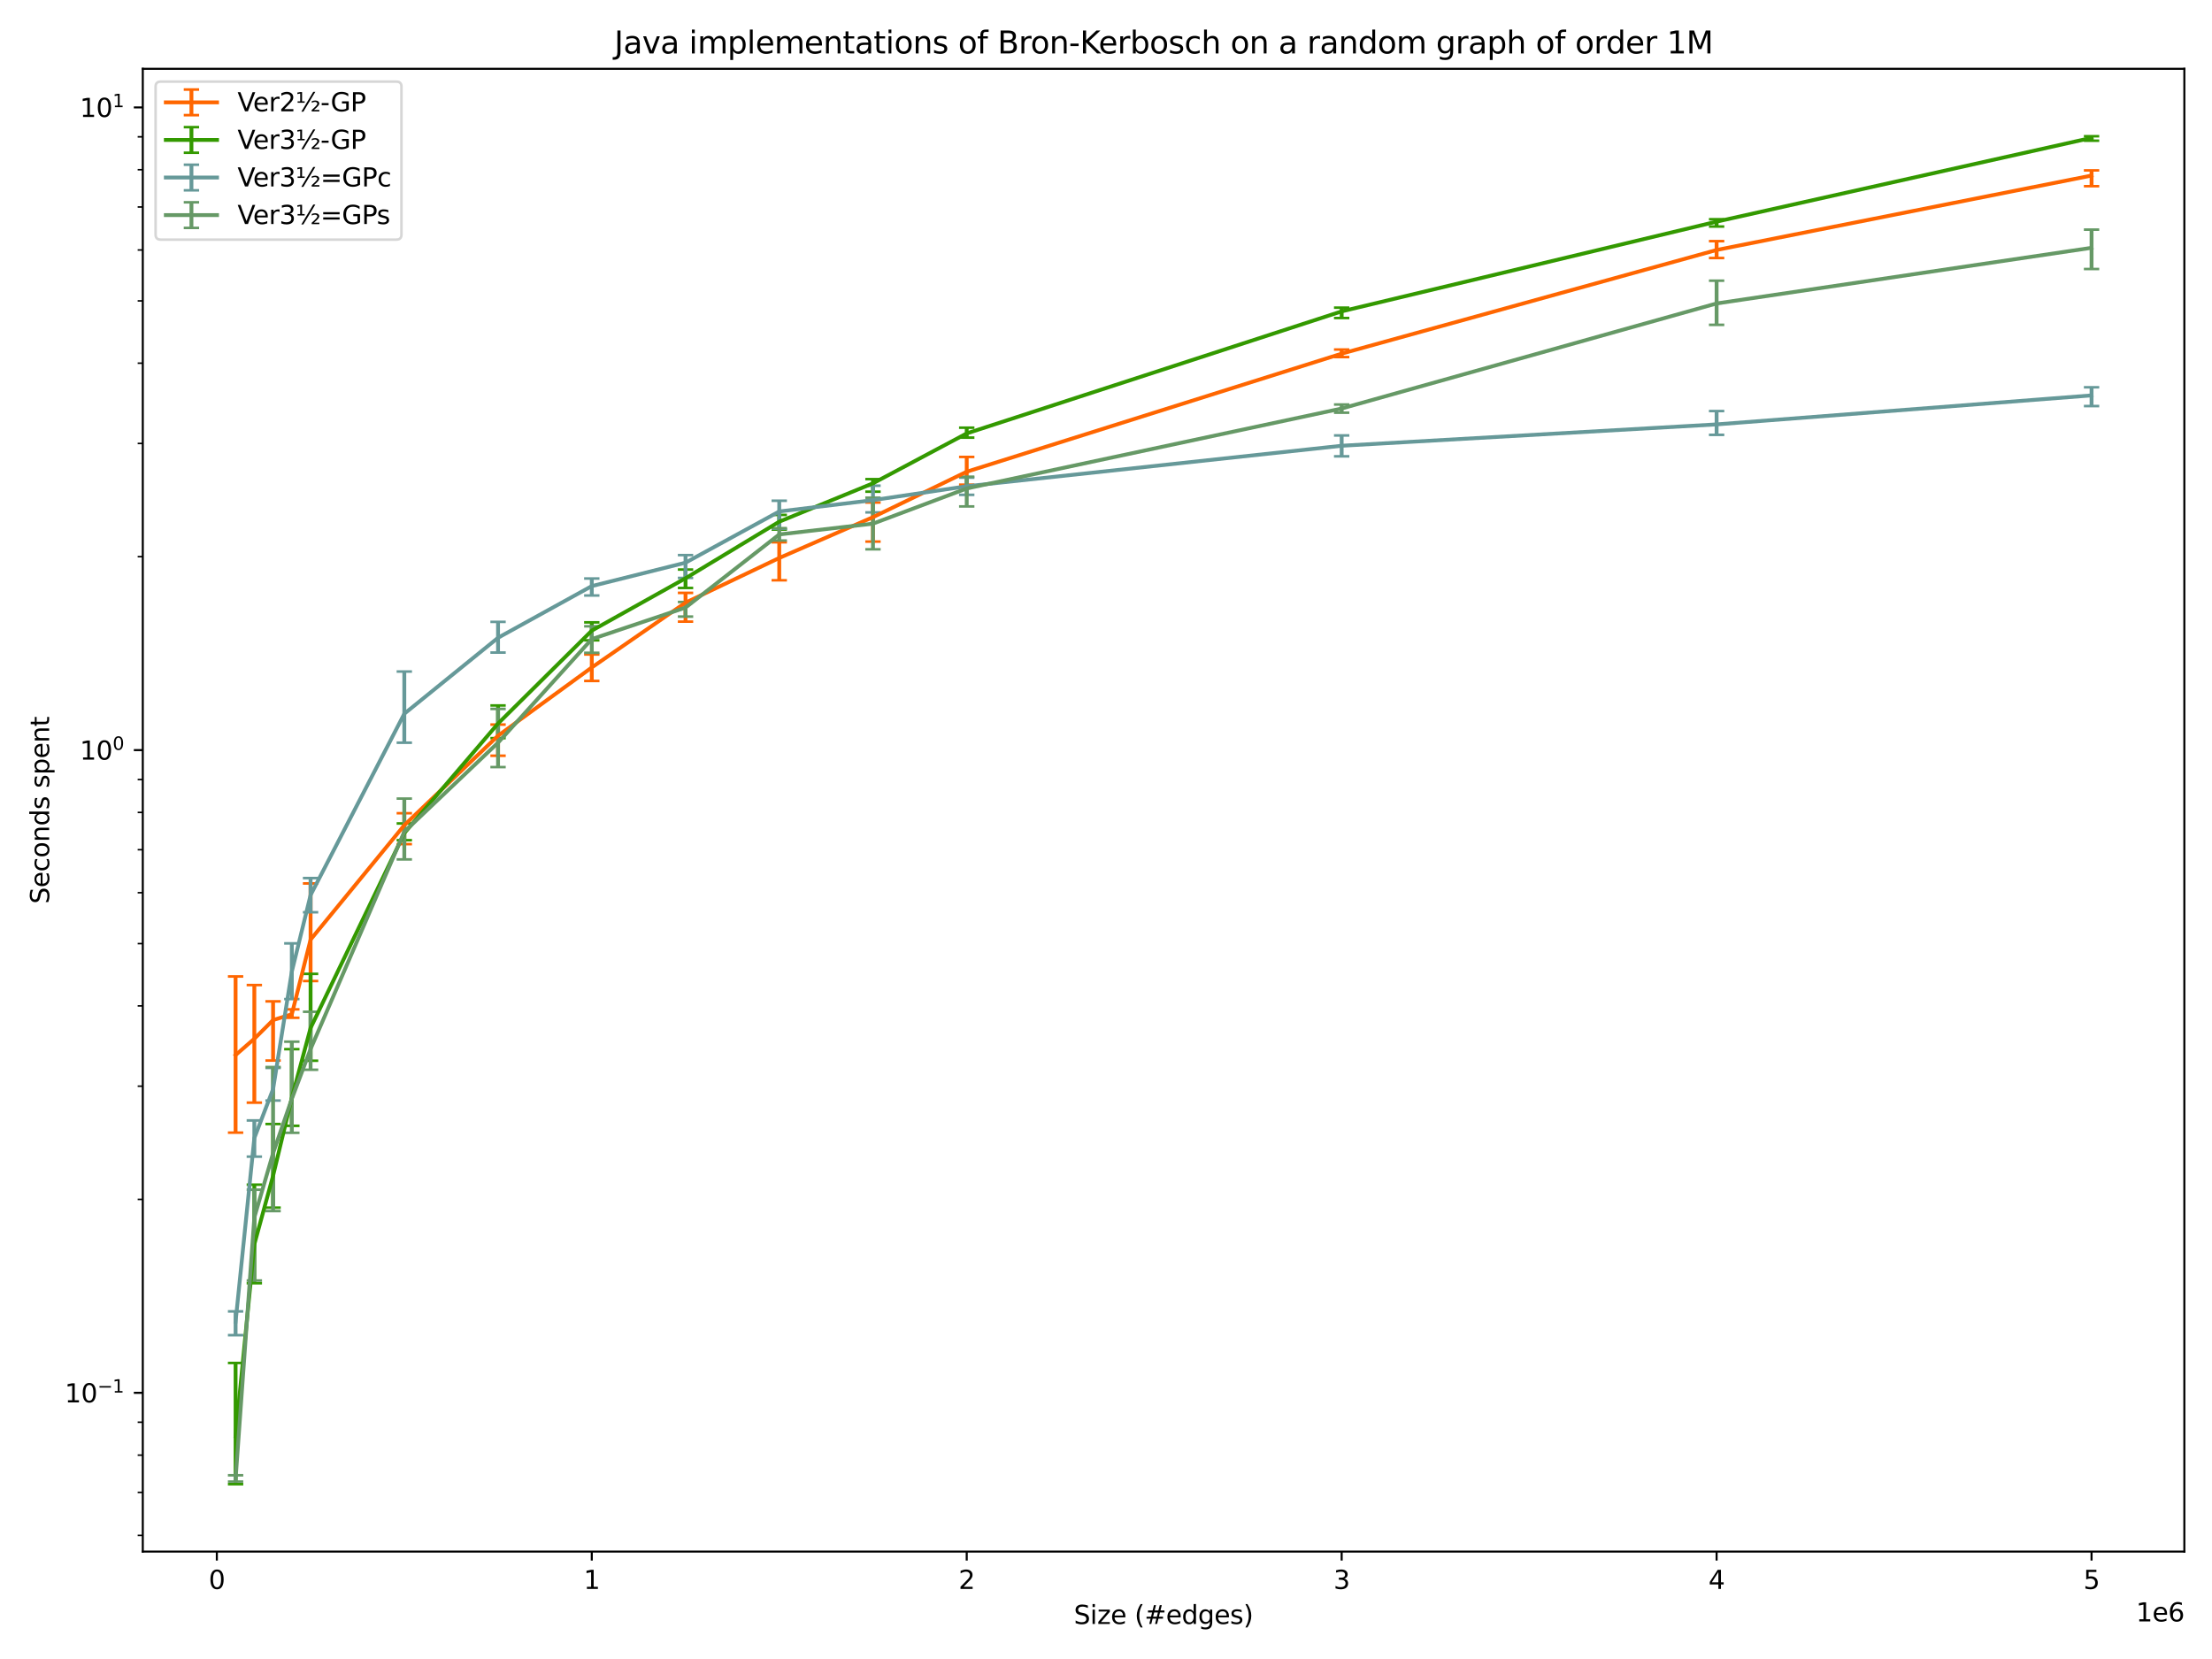 <?xml version="1.0" encoding="utf-8" standalone="no"?>
<!DOCTYPE svg PUBLIC "-//W3C//DTD SVG 1.1//EN"
  "http://www.w3.org/Graphics/SVG/1.1/DTD/svg11.dtd">
<svg xmlns:xlink="http://www.w3.org/1999/xlink" width="864pt" height="648pt" viewBox="0 0 864 648" xmlns="http://www.w3.org/2000/svg" version="1.1">
 <defs>
  <style type="text/css">*{stroke-linejoin: round; stroke-linecap: butt}</style>
 </defs>
 <g id="figure_1">
  <g id="patch_1">
   <path d="M 0 648 
L 864 648 
L 864 0 
L 0 0 
z
" style="fill: #ffffff"/>
  </g>
  <g id="axes_1">
   <g id="patch_2">
    <path d="M 55.772 606.04 
L 853.2 606.04 
L 853.2 26.88 
L 55.772 26.88 
z
" style="fill: #ffffff"/>
   </g>
   <g id="matplotlib.axis_1">
    <g id="xtick_1">
     <g id="line2d_1">
      <defs>
       <path id="mc74f61fcfc" d="M 0 0 
L 0 3.5 
" style="stroke: #000000; stroke-width: 0.8"/>
      </defs>
      <g>
       <use xlink:href="#mc74f61fcfc" x="84.696" y="606.04" style="stroke: #000000; stroke-width: 0.8"/>
      </g>
     </g>
     <g id="text_1">
      <!-- 0 -->
      <g transform="translate(81.515 620.638)scale(0.1 -0.1)">
       <defs>
        <path id="DejaVuSans-30" d="M 2034 4250 
Q 1547 4250 1301 3770 
Q 1056 3291 1056 2328 
Q 1056 1369 1301 889 
Q 1547 409 2034 409 
Q 2525 409 2770 889 
Q 3016 1369 3016 2328 
Q 3016 3291 2770 3770 
Q 2525 4250 2034 4250 
z
M 2034 4750 
Q 2819 4750 3233 4129 
Q 3647 3509 3647 2328 
Q 3647 1150 3233 529 
Q 2819 -91 2034 -91 
Q 1250 -91 836 529 
Q 422 1150 422 2328 
Q 422 3509 836 4129 
Q 1250 4750 2034 4750 
z
" transform="scale(0.016)"/>
       </defs>
       <use xlink:href="#DejaVuSans-30"/>
      </g>
     </g>
    </g>
    <g id="xtick_2">
     <g id="line2d_2">
      <g>
       <use xlink:href="#mc74f61fcfc" x="231.148" y="606.04" style="stroke: #000000; stroke-width: 0.8"/>
      </g>
     </g>
     <g id="text_2">
      <!-- 1 -->
      <g transform="translate(227.966 620.638)scale(0.1 -0.1)">
       <defs>
        <path id="DejaVuSans-31" d="M 794 531 
L 1825 531 
L 1825 4091 
L 703 3866 
L 703 4441 
L 1819 4666 
L 2450 4666 
L 2450 531 
L 3481 531 
L 3481 0 
L 794 0 
L 794 531 
z
" transform="scale(0.016)"/>
       </defs>
       <use xlink:href="#DejaVuSans-31"/>
      </g>
     </g>
    </g>
    <g id="xtick_3">
     <g id="line2d_3">
      <g>
       <use xlink:href="#mc74f61fcfc" x="377.599" y="606.04" style="stroke: #000000; stroke-width: 0.8"/>
      </g>
     </g>
     <g id="text_3">
      <!-- 2 -->
      <g transform="translate(374.418 620.638)scale(0.1 -0.1)">
       <defs>
        <path id="DejaVuSans-32" d="M 1228 531 
L 3431 531 
L 3431 0 
L 469 0 
L 469 531 
Q 828 903 1448 1529 
Q 2069 2156 2228 2338 
Q 2531 2678 2651 2914 
Q 2772 3150 2772 3378 
Q 2772 3750 2511 3984 
Q 2250 4219 1831 4219 
Q 1534 4219 1204 4116 
Q 875 4013 500 3803 
L 500 4441 
Q 881 4594 1212 4672 
Q 1544 4750 1819 4750 
Q 2544 4750 2975 4387 
Q 3406 4025 3406 3419 
Q 3406 3131 3298 2873 
Q 3191 2616 2906 2266 
Q 2828 2175 2409 1742 
Q 1991 1309 1228 531 
z
" transform="scale(0.016)"/>
       </defs>
       <use xlink:href="#DejaVuSans-32"/>
      </g>
     </g>
    </g>
    <g id="xtick_4">
     <g id="line2d_4">
      <g>
       <use xlink:href="#mc74f61fcfc" x="524.05" y="606.04" style="stroke: #000000; stroke-width: 0.8"/>
      </g>
     </g>
     <g id="text_4">
      <!-- 3 -->
      <g transform="translate(520.869 620.638)scale(0.1 -0.1)">
       <defs>
        <path id="DejaVuSans-33" d="M 2597 2516 
Q 3050 2419 3304 2112 
Q 3559 1806 3559 1356 
Q 3559 666 3084 287 
Q 2609 -91 1734 -91 
Q 1441 -91 1130 -33 
Q 819 25 488 141 
L 488 750 
Q 750 597 1062 519 
Q 1375 441 1716 441 
Q 2309 441 2620 675 
Q 2931 909 2931 1356 
Q 2931 1769 2642 2001 
Q 2353 2234 1838 2234 
L 1294 2234 
L 1294 2753 
L 1863 2753 
Q 2328 2753 2575 2939 
Q 2822 3125 2822 3475 
Q 2822 3834 2567 4026 
Q 2313 4219 1838 4219 
Q 1578 4219 1281 4162 
Q 984 4106 628 3988 
L 628 4550 
Q 988 4650 1302 4700 
Q 1616 4750 1894 4750 
Q 2613 4750 3031 4423 
Q 3450 4097 3450 3541 
Q 3450 3153 3228 2886 
Q 3006 2619 2597 2516 
z
" transform="scale(0.016)"/>
       </defs>
       <use xlink:href="#DejaVuSans-33"/>
      </g>
     </g>
    </g>
    <g id="xtick_5">
     <g id="line2d_5">
      <g>
       <use xlink:href="#mc74f61fcfc" x="670.502" y="606.04" style="stroke: #000000; stroke-width: 0.8"/>
      </g>
     </g>
     <g id="text_5">
      <!-- 4 -->
      <g transform="translate(667.321 620.638)scale(0.1 -0.1)">
       <defs>
        <path id="DejaVuSans-34" d="M 2419 4116 
L 825 1625 
L 2419 1625 
L 2419 4116 
z
M 2253 4666 
L 3047 4666 
L 3047 1625 
L 3713 1625 
L 3713 1100 
L 3047 1100 
L 3047 0 
L 2419 0 
L 2419 1100 
L 313 1100 
L 313 1709 
L 2253 4666 
z
" transform="scale(0.016)"/>
       </defs>
       <use xlink:href="#DejaVuSans-34"/>
      </g>
     </g>
    </g>
    <g id="xtick_6">
     <g id="line2d_6">
      <g>
       <use xlink:href="#mc74f61fcfc" x="816.953" y="606.04" style="stroke: #000000; stroke-width: 0.8"/>
      </g>
     </g>
     <g id="text_6">
      <!-- 5 -->
      <g transform="translate(813.772 620.638)scale(0.1 -0.1)">
       <defs>
        <path id="DejaVuSans-35" d="M 691 4666 
L 3169 4666 
L 3169 4134 
L 1269 4134 
L 1269 2991 
Q 1406 3038 1543 3061 
Q 1681 3084 1819 3084 
Q 2600 3084 3056 2656 
Q 3513 2228 3513 1497 
Q 3513 744 3044 326 
Q 2575 -91 1722 -91 
Q 1428 -91 1123 -41 
Q 819 9 494 109 
L 494 744 
Q 775 591 1075 516 
Q 1375 441 1709 441 
Q 2250 441 2565 725 
Q 2881 1009 2881 1497 
Q 2881 1984 2565 2268 
Q 2250 2553 1709 2553 
Q 1456 2553 1204 2497 
Q 953 2441 691 2322 
L 691 4666 
z
" transform="scale(0.016)"/>
       </defs>
       <use xlink:href="#DejaVuSans-35"/>
      </g>
     </g>
    </g>
    <g id="text_7">
     <!-- Size (#edges) -->
     <g transform="translate(419.435 634.317)scale(0.1 -0.1)">
      <defs>
       <path id="DejaVuSans-53" d="M 3425 4513 
L 3425 3897 
Q 3066 4069 2747 4153 
Q 2428 4238 2131 4238 
Q 1616 4238 1336 4038 
Q 1056 3838 1056 3469 
Q 1056 3159 1242 3001 
Q 1428 2844 1947 2747 
L 2328 2669 
Q 3034 2534 3370 2195 
Q 3706 1856 3706 1288 
Q 3706 609 3251 259 
Q 2797 -91 1919 -91 
Q 1588 -91 1214 -16 
Q 841 59 441 206 
L 441 856 
Q 825 641 1194 531 
Q 1563 422 1919 422 
Q 2459 422 2753 634 
Q 3047 847 3047 1241 
Q 3047 1584 2836 1778 
Q 2625 1972 2144 2069 
L 1759 2144 
Q 1053 2284 737 2584 
Q 422 2884 422 3419 
Q 422 4038 858 4394 
Q 1294 4750 2059 4750 
Q 2388 4750 2728 4690 
Q 3069 4631 3425 4513 
z
" transform="scale(0.016)"/>
       <path id="DejaVuSans-69" d="M 603 3500 
L 1178 3500 
L 1178 0 
L 603 0 
L 603 3500 
z
M 603 4863 
L 1178 4863 
L 1178 4134 
L 603 4134 
L 603 4863 
z
" transform="scale(0.016)"/>
       <path id="DejaVuSans-7a" d="M 353 3500 
L 3084 3500 
L 3084 2975 
L 922 459 
L 3084 459 
L 3084 0 
L 275 0 
L 275 525 
L 2438 3041 
L 353 3041 
L 353 3500 
z
" transform="scale(0.016)"/>
       <path id="DejaVuSans-65" d="M 3597 1894 
L 3597 1613 
L 953 1613 
Q 991 1019 1311 708 
Q 1631 397 2203 397 
Q 2534 397 2845 478 
Q 3156 559 3463 722 
L 3463 178 
Q 3153 47 2828 -22 
Q 2503 -91 2169 -91 
Q 1331 -91 842 396 
Q 353 884 353 1716 
Q 353 2575 817 3079 
Q 1281 3584 2069 3584 
Q 2775 3584 3186 3129 
Q 3597 2675 3597 1894 
z
M 3022 2063 
Q 3016 2534 2758 2815 
Q 2500 3097 2075 3097 
Q 1594 3097 1305 2825 
Q 1016 2553 972 2059 
L 3022 2063 
z
" transform="scale(0.016)"/>
       <path id="DejaVuSans-20" transform="scale(0.016)"/>
       <path id="DejaVuSans-28" d="M 1984 4856 
Q 1566 4138 1362 3434 
Q 1159 2731 1159 2009 
Q 1159 1288 1364 580 
Q 1569 -128 1984 -844 
L 1484 -844 
Q 1016 -109 783 600 
Q 550 1309 550 2009 
Q 550 2706 781 3412 
Q 1013 4119 1484 4856 
L 1984 4856 
z
" transform="scale(0.016)"/>
       <path id="DejaVuSans-23" d="M 3272 2816 
L 2363 2816 
L 2100 1772 
L 3016 1772 
L 3272 2816 
z
M 2803 4594 
L 2478 3297 
L 3391 3297 
L 3719 4594 
L 4219 4594 
L 3897 3297 
L 4872 3297 
L 4872 2816 
L 3775 2816 
L 3519 1772 
L 4513 1772 
L 4513 1294 
L 3397 1294 
L 3072 0 
L 2572 0 
L 2894 1294 
L 1978 1294 
L 1656 0 
L 1153 0 
L 1478 1294 
L 494 1294 
L 494 1772 
L 1594 1772 
L 1856 2816 
L 850 2816 
L 850 3297 
L 1978 3297 
L 2297 4594 
L 2803 4594 
z
" transform="scale(0.016)"/>
       <path id="DejaVuSans-64" d="M 2906 2969 
L 2906 4863 
L 3481 4863 
L 3481 0 
L 2906 0 
L 2906 525 
Q 2725 213 2448 61 
Q 2172 -91 1784 -91 
Q 1150 -91 751 415 
Q 353 922 353 1747 
Q 353 2572 751 3078 
Q 1150 3584 1784 3584 
Q 2172 3584 2448 3432 
Q 2725 3281 2906 2969 
z
M 947 1747 
Q 947 1113 1208 752 
Q 1469 391 1925 391 
Q 2381 391 2643 752 
Q 2906 1113 2906 1747 
Q 2906 2381 2643 2742 
Q 2381 3103 1925 3103 
Q 1469 3103 1208 2742 
Q 947 2381 947 1747 
z
" transform="scale(0.016)"/>
       <path id="DejaVuSans-67" d="M 2906 1791 
Q 2906 2416 2648 2759 
Q 2391 3103 1925 3103 
Q 1463 3103 1205 2759 
Q 947 2416 947 1791 
Q 947 1169 1205 825 
Q 1463 481 1925 481 
Q 2391 481 2648 825 
Q 2906 1169 2906 1791 
z
M 3481 434 
Q 3481 -459 3084 -895 
Q 2688 -1331 1869 -1331 
Q 1566 -1331 1297 -1286 
Q 1028 -1241 775 -1147 
L 775 -588 
Q 1028 -725 1275 -790 
Q 1522 -856 1778 -856 
Q 2344 -856 2625 -561 
Q 2906 -266 2906 331 
L 2906 616 
Q 2728 306 2450 153 
Q 2172 0 1784 0 
Q 1141 0 747 490 
Q 353 981 353 1791 
Q 353 2603 747 3093 
Q 1141 3584 1784 3584 
Q 2172 3584 2450 3431 
Q 2728 3278 2906 2969 
L 2906 3500 
L 3481 3500 
L 3481 434 
z
" transform="scale(0.016)"/>
       <path id="DejaVuSans-73" d="M 2834 3397 
L 2834 2853 
Q 2591 2978 2328 3040 
Q 2066 3103 1784 3103 
Q 1356 3103 1142 2972 
Q 928 2841 928 2578 
Q 928 2378 1081 2264 
Q 1234 2150 1697 2047 
L 1894 2003 
Q 2506 1872 2764 1633 
Q 3022 1394 3022 966 
Q 3022 478 2636 193 
Q 2250 -91 1575 -91 
Q 1294 -91 989 -36 
Q 684 19 347 128 
L 347 722 
Q 666 556 975 473 
Q 1284 391 1588 391 
Q 1994 391 2212 530 
Q 2431 669 2431 922 
Q 2431 1156 2273 1281 
Q 2116 1406 1581 1522 
L 1381 1569 
Q 847 1681 609 1914 
Q 372 2147 372 2553 
Q 372 3047 722 3315 
Q 1072 3584 1716 3584 
Q 2034 3584 2315 3537 
Q 2597 3491 2834 3397 
z
" transform="scale(0.016)"/>
       <path id="DejaVuSans-29" d="M 513 4856 
L 1013 4856 
Q 1481 4119 1714 3412 
Q 1947 2706 1947 2009 
Q 1947 1309 1714 600 
Q 1481 -109 1013 -844 
L 513 -844 
Q 928 -128 1133 580 
Q 1338 1288 1338 2009 
Q 1338 2731 1133 3434 
Q 928 4138 513 4856 
z
" transform="scale(0.016)"/>
      </defs>
      <use xlink:href="#DejaVuSans-53"/>
      <use xlink:href="#DejaVuSans-69" x="63.477"/>
      <use xlink:href="#DejaVuSans-7a" x="91.26"/>
      <use xlink:href="#DejaVuSans-65" x="143.75"/>
      <use xlink:href="#DejaVuSans-20" x="205.273"/>
      <use xlink:href="#DejaVuSans-28" x="237.061"/>
      <use xlink:href="#DejaVuSans-23" x="276.074"/>
      <use xlink:href="#DejaVuSans-65" x="359.863"/>
      <use xlink:href="#DejaVuSans-64" x="421.387"/>
      <use xlink:href="#DejaVuSans-67" x="484.863"/>
      <use xlink:href="#DejaVuSans-65" x="548.34"/>
      <use xlink:href="#DejaVuSans-73" x="609.863"/>
      <use xlink:href="#DejaVuSans-29" x="661.963"/>
     </g>
    </g>
    <g id="text_8">
     <!-- 1e6 -->
     <g transform="translate(834.322 633.317)scale(0.1 -0.1)">
      <defs>
       <path id="DejaVuSans-36" d="M 2113 2584 
Q 1688 2584 1439 2293 
Q 1191 2003 1191 1497 
Q 1191 994 1439 701 
Q 1688 409 2113 409 
Q 2538 409 2786 701 
Q 3034 994 3034 1497 
Q 3034 2003 2786 2293 
Q 2538 2584 2113 2584 
z
M 3366 4563 
L 3366 3988 
Q 3128 4100 2886 4159 
Q 2644 4219 2406 4219 
Q 1781 4219 1451 3797 
Q 1122 3375 1075 2522 
Q 1259 2794 1537 2939 
Q 1816 3084 2150 3084 
Q 2853 3084 3261 2657 
Q 3669 2231 3669 1497 
Q 3669 778 3244 343 
Q 2819 -91 2113 -91 
Q 1303 -91 875 529 
Q 447 1150 447 2328 
Q 447 3434 972 4092 
Q 1497 4750 2381 4750 
Q 2619 4750 2861 4703 
Q 3103 4656 3366 4563 
z
" transform="scale(0.016)"/>
      </defs>
      <use xlink:href="#DejaVuSans-31"/>
      <use xlink:href="#DejaVuSans-65" x="63.623"/>
      <use xlink:href="#DejaVuSans-36" x="125.146"/>
     </g>
    </g>
   </g>
   <g id="matplotlib.axis_2">
    <g id="ytick_1">
     <g id="line2d_7">
      <defs>
       <path id="m7eb1c47a8f" d="M 0 0 
L -3.5 0 
" style="stroke: #000000; stroke-width: 0.8"/>
      </defs>
      <g>
       <use xlink:href="#m7eb1c47a8f" x="55.772" y="544.035" style="stroke: #000000; stroke-width: 0.8"/>
      </g>
     </g>
     <g id="text_9">
      <!-- $\mathdefault{10^{-1}}$ -->
      <g transform="translate(25.272 547.835)scale(0.1 -0.1)">
       <defs>
        <path id="DejaVuSans-2212" d="M 678 2272 
L 4684 2272 
L 4684 1741 
L 678 1741 
L 678 2272 
z
" transform="scale(0.016)"/>
       </defs>
       <use xlink:href="#DejaVuSans-31" transform="translate(0 0.684)"/>
       <use xlink:href="#DejaVuSans-30" transform="translate(63.623 0.684)"/>
       <use xlink:href="#DejaVuSans-2212" transform="translate(128.203 38.966)scale(0.7)"/>
       <use xlink:href="#DejaVuSans-31" transform="translate(186.855 38.966)scale(0.7)"/>
      </g>
     </g>
    </g>
    <g id="ytick_2">
     <g id="line2d_8">
      <g>
       <use xlink:href="#m7eb1c47a8f" x="55.772" y="292.995" style="stroke: #000000; stroke-width: 0.8"/>
      </g>
     </g>
     <g id="text_10">
      <!-- $\mathdefault{10^{0}}$ -->
      <g transform="translate(31.172 296.794)scale(0.1 -0.1)">
       <use xlink:href="#DejaVuSans-31" transform="translate(0 0.766)"/>
       <use xlink:href="#DejaVuSans-30" transform="translate(63.623 0.766)"/>
       <use xlink:href="#DejaVuSans-30" transform="translate(128.203 39.047)scale(0.7)"/>
      </g>
     </g>
    </g>
    <g id="ytick_3">
     <g id="line2d_9">
      <g>
       <use xlink:href="#m7eb1c47a8f" x="55.772" y="41.954" style="stroke: #000000; stroke-width: 0.8"/>
      </g>
     </g>
     <g id="text_11">
      <!-- $\mathdefault{10^{1}}$ -->
      <g transform="translate(31.172 45.754)scale(0.1 -0.1)">
       <use xlink:href="#DejaVuSans-31" transform="translate(0 0.684)"/>
       <use xlink:href="#DejaVuSans-30" transform="translate(63.623 0.684)"/>
       <use xlink:href="#DejaVuSans-31" transform="translate(128.203 38.966)scale(0.7)"/>
      </g>
     </g>
    </g>
    <g id="ytick_4">
     <g id="line2d_10">
      <defs>
       <path id="m4ace82f8a3" d="M 0 0 
L -2 0 
" style="stroke: #000000; stroke-width: 0.6"/>
      </defs>
      <g>
       <use xlink:href="#m4ace82f8a3" x="55.772" y="599.728" style="stroke: #000000; stroke-width: 0.6"/>
      </g>
     </g>
    </g>
    <g id="ytick_5">
     <g id="line2d_11">
      <g>
       <use xlink:href="#m4ace82f8a3" x="55.772" y="582.922" style="stroke: #000000; stroke-width: 0.6"/>
      </g>
     </g>
    </g>
    <g id="ytick_6">
     <g id="line2d_12">
      <g>
       <use xlink:href="#m4ace82f8a3" x="55.772" y="568.364" style="stroke: #000000; stroke-width: 0.6"/>
      </g>
     </g>
    </g>
    <g id="ytick_7">
     <g id="line2d_13">
      <g>
       <use xlink:href="#m4ace82f8a3" x="55.772" y="555.522" style="stroke: #000000; stroke-width: 0.6"/>
      </g>
     </g>
    </g>
    <g id="ytick_8">
     <g id="line2d_14">
      <g>
       <use xlink:href="#m4ace82f8a3" x="55.772" y="468.465" style="stroke: #000000; stroke-width: 0.6"/>
      </g>
     </g>
    </g>
    <g id="ytick_9">
     <g id="line2d_15">
      <g>
       <use xlink:href="#m4ace82f8a3" x="55.772" y="424.259" style="stroke: #000000; stroke-width: 0.6"/>
      </g>
     </g>
    </g>
    <g id="ytick_10">
     <g id="line2d_16">
      <g>
       <use xlink:href="#m4ace82f8a3" x="55.772" y="392.894" style="stroke: #000000; stroke-width: 0.6"/>
      </g>
     </g>
    </g>
    <g id="ytick_11">
     <g id="line2d_17">
      <g>
       <use xlink:href="#m4ace82f8a3" x="55.772" y="368.566" style="stroke: #000000; stroke-width: 0.6"/>
      </g>
     </g>
    </g>
    <g id="ytick_12">
     <g id="line2d_18">
      <g>
       <use xlink:href="#m4ace82f8a3" x="55.772" y="348.688" style="stroke: #000000; stroke-width: 0.6"/>
      </g>
     </g>
    </g>
    <g id="ytick_13">
     <g id="line2d_19">
      <g>
       <use xlink:href="#m4ace82f8a3" x="55.772" y="331.882" style="stroke: #000000; stroke-width: 0.6"/>
      </g>
     </g>
    </g>
    <g id="ytick_14">
     <g id="line2d_20">
      <g>
       <use xlink:href="#m4ace82f8a3" x="55.772" y="317.323" style="stroke: #000000; stroke-width: 0.6"/>
      </g>
     </g>
    </g>
    <g id="ytick_15">
     <g id="line2d_21">
      <g>
       <use xlink:href="#m4ace82f8a3" x="55.772" y="304.482" style="stroke: #000000; stroke-width: 0.6"/>
      </g>
     </g>
    </g>
    <g id="ytick_16">
     <g id="line2d_22">
      <g>
       <use xlink:href="#m4ace82f8a3" x="55.772" y="217.424" style="stroke: #000000; stroke-width: 0.6"/>
      </g>
     </g>
    </g>
    <g id="ytick_17">
     <g id="line2d_23">
      <g>
       <use xlink:href="#m4ace82f8a3" x="55.772" y="173.218" style="stroke: #000000; stroke-width: 0.6"/>
      </g>
     </g>
    </g>
    <g id="ytick_18">
     <g id="line2d_24">
      <g>
       <use xlink:href="#m4ace82f8a3" x="55.772" y="141.854" style="stroke: #000000; stroke-width: 0.6"/>
      </g>
     </g>
    </g>
    <g id="ytick_19">
     <g id="line2d_25">
      <g>
       <use xlink:href="#m4ace82f8a3" x="55.772" y="117.525" style="stroke: #000000; stroke-width: 0.6"/>
      </g>
     </g>
    </g>
    <g id="ytick_20">
     <g id="line2d_26">
      <g>
       <use xlink:href="#m4ace82f8a3" x="55.772" y="97.647" style="stroke: #000000; stroke-width: 0.6"/>
      </g>
     </g>
    </g>
    <g id="ytick_21">
     <g id="line2d_27">
      <g>
       <use xlink:href="#m4ace82f8a3" x="55.772" y="80.841" style="stroke: #000000; stroke-width: 0.6"/>
      </g>
     </g>
    </g>
    <g id="ytick_22">
     <g id="line2d_28">
      <g>
       <use xlink:href="#m4ace82f8a3" x="55.772" y="66.283" style="stroke: #000000; stroke-width: 0.6"/>
      </g>
     </g>
    </g>
    <g id="ytick_23">
     <g id="line2d_29">
      <g>
       <use xlink:href="#m4ace82f8a3" x="55.772" y="53.441" style="stroke: #000000; stroke-width: 0.6"/>
      </g>
     </g>
    </g>
    <g id="text_12">
     <!-- Seconds spent -->
     <g transform="translate(19.192 353.04)rotate(-90)scale(0.1 -0.1)">
      <defs>
       <path id="DejaVuSans-63" d="M 3122 3366 
L 3122 2828 
Q 2878 2963 2633 3030 
Q 2388 3097 2138 3097 
Q 1578 3097 1268 2742 
Q 959 2388 959 1747 
Q 959 1106 1268 751 
Q 1578 397 2138 397 
Q 2388 397 2633 464 
Q 2878 531 3122 666 
L 3122 134 
Q 2881 22 2623 -34 
Q 2366 -91 2075 -91 
Q 1284 -91 818 406 
Q 353 903 353 1747 
Q 353 2603 823 3093 
Q 1294 3584 2113 3584 
Q 2378 3584 2631 3529 
Q 2884 3475 3122 3366 
z
" transform="scale(0.016)"/>
       <path id="DejaVuSans-6f" d="M 1959 3097 
Q 1497 3097 1228 2736 
Q 959 2375 959 1747 
Q 959 1119 1226 758 
Q 1494 397 1959 397 
Q 2419 397 2687 759 
Q 2956 1122 2956 1747 
Q 2956 2369 2687 2733 
Q 2419 3097 1959 3097 
z
M 1959 3584 
Q 2709 3584 3137 3096 
Q 3566 2609 3566 1747 
Q 3566 888 3137 398 
Q 2709 -91 1959 -91 
Q 1206 -91 779 398 
Q 353 888 353 1747 
Q 353 2609 779 3096 
Q 1206 3584 1959 3584 
z
" transform="scale(0.016)"/>
       <path id="DejaVuSans-6e" d="M 3513 2113 
L 3513 0 
L 2938 0 
L 2938 2094 
Q 2938 2591 2744 2837 
Q 2550 3084 2163 3084 
Q 1697 3084 1428 2787 
Q 1159 2491 1159 1978 
L 1159 0 
L 581 0 
L 581 3500 
L 1159 3500 
L 1159 2956 
Q 1366 3272 1645 3428 
Q 1925 3584 2291 3584 
Q 2894 3584 3203 3211 
Q 3513 2838 3513 2113 
z
" transform="scale(0.016)"/>
       <path id="DejaVuSans-70" d="M 1159 525 
L 1159 -1331 
L 581 -1331 
L 581 3500 
L 1159 3500 
L 1159 2969 
Q 1341 3281 1617 3432 
Q 1894 3584 2278 3584 
Q 2916 3584 3314 3078 
Q 3713 2572 3713 1747 
Q 3713 922 3314 415 
Q 2916 -91 2278 -91 
Q 1894 -91 1617 61 
Q 1341 213 1159 525 
z
M 3116 1747 
Q 3116 2381 2855 2742 
Q 2594 3103 2138 3103 
Q 1681 3103 1420 2742 
Q 1159 2381 1159 1747 
Q 1159 1113 1420 752 
Q 1681 391 2138 391 
Q 2594 391 2855 752 
Q 3116 1113 3116 1747 
z
" transform="scale(0.016)"/>
       <path id="DejaVuSans-74" d="M 1172 4494 
L 1172 3500 
L 2356 3500 
L 2356 3053 
L 1172 3053 
L 1172 1153 
Q 1172 725 1289 603 
Q 1406 481 1766 481 
L 2356 481 
L 2356 0 
L 1766 0 
Q 1100 0 847 248 
Q 594 497 594 1153 
L 594 3053 
L 172 3053 
L 172 3500 
L 594 3500 
L 594 4494 
L 1172 4494 
z
" transform="scale(0.016)"/>
      </defs>
      <use xlink:href="#DejaVuSans-53"/>
      <use xlink:href="#DejaVuSans-65" x="63.477"/>
      <use xlink:href="#DejaVuSans-63" x="125"/>
      <use xlink:href="#DejaVuSans-6f" x="179.98"/>
      <use xlink:href="#DejaVuSans-6e" x="241.162"/>
      <use xlink:href="#DejaVuSans-64" x="304.541"/>
      <use xlink:href="#DejaVuSans-73" x="368.018"/>
      <use xlink:href="#DejaVuSans-20" x="420.117"/>
      <use xlink:href="#DejaVuSans-73" x="451.904"/>
      <use xlink:href="#DejaVuSans-70" x="504.004"/>
      <use xlink:href="#DejaVuSans-65" x="567.48"/>
      <use xlink:href="#DejaVuSans-6e" x="629.004"/>
      <use xlink:href="#DejaVuSans-74" x="692.383"/>
     </g>
    </g>
   </g>
   <g id="LineCollection_1">
    <path d="M 92.019 442.396 
L 92.019 381.408 
" clip-path="url(#p1ec9de215f)" style="fill: none; stroke: #ff6600; stroke-width: 1.5"/>
    <path d="M 99.341 430.691 
L 99.341 384.761 
" clip-path="url(#p1ec9de215f)" style="fill: none; stroke: #ff6600; stroke-width: 1.5"/>
    <path d="M 106.664 414.245 
L 106.664 391.126 
" clip-path="url(#p1ec9de215f)" style="fill: none; stroke: #ff6600; stroke-width: 1.5"/>
    <path d="M 113.986 397.548 
L 113.986 394.253 
" clip-path="url(#p1ec9de215f)" style="fill: none; stroke: #ff6600; stroke-width: 1.5"/>
    <path d="M 121.309 383.19 
L 121.309 345.067 
" clip-path="url(#p1ec9de215f)" style="fill: none; stroke: #ff6600; stroke-width: 1.5"/>
    <path d="M 157.922 329.719 
L 157.922 317.641 
" clip-path="url(#p1ec9de215f)" style="fill: none; stroke: #ff6600; stroke-width: 1.5"/>
    <path d="M 194.535 295.188 
L 194.535 283.026 
" clip-path="url(#p1ec9de215f)" style="fill: none; stroke: #ff6600; stroke-width: 1.5"/>
    <path d="M 231.148 265.975 
L 231.148 255.644 
" clip-path="url(#p1ec9de215f)" style="fill: none; stroke: #ff6600; stroke-width: 1.5"/>
    <path d="M 267.76 242.811 
L 267.76 231.571 
" clip-path="url(#p1ec9de215f)" style="fill: none; stroke: #ff6600; stroke-width: 1.5"/>
    <path d="M 304.373 226.653 
L 304.373 211.812 
" clip-path="url(#p1ec9de215f)" style="fill: none; stroke: #ff6600; stroke-width: 1.5"/>
    <path d="M 340.986 211.54 
L 340.986 196.287 
" clip-path="url(#p1ec9de215f)" style="fill: none; stroke: #ff6600; stroke-width: 1.5"/>
    <path d="M 377.599 189.319 
L 377.599 178.481 
" clip-path="url(#p1ec9de215f)" style="fill: none; stroke: #ff6600; stroke-width: 1.5"/>
    <path d="M 524.05 139.475 
L 524.05 136.53 
" clip-path="url(#p1ec9de215f)" style="fill: none; stroke: #ff6600; stroke-width: 1.5"/>
    <path d="M 670.502 100.777 
L 670.502 94.184 
" clip-path="url(#p1ec9de215f)" style="fill: none; stroke: #ff6600; stroke-width: 1.5"/>
    <path d="M 816.953 72.732 
L 816.953 66.544 
" clip-path="url(#p1ec9de215f)" style="fill: none; stroke: #ff6600; stroke-width: 1.5"/>
   </g>
   <g id="line2d_30">
    <defs>
     <path id="m643b099e1e" d="M 3 0 
L -3 -0 
" style="stroke: #ff6600"/>
    </defs>
    <g clip-path="url(#p1ec9de215f)">
     <use xlink:href="#m643b099e1e" x="92.019" y="442.396" style="fill: #ff6600; stroke: #ff6600"/>
     <use xlink:href="#m643b099e1e" x="99.341" y="430.691" style="fill: #ff6600; stroke: #ff6600"/>
     <use xlink:href="#m643b099e1e" x="106.664" y="414.245" style="fill: #ff6600; stroke: #ff6600"/>
     <use xlink:href="#m643b099e1e" x="113.986" y="397.548" style="fill: #ff6600; stroke: #ff6600"/>
     <use xlink:href="#m643b099e1e" x="121.309" y="383.19" style="fill: #ff6600; stroke: #ff6600"/>
     <use xlink:href="#m643b099e1e" x="157.922" y="329.719" style="fill: #ff6600; stroke: #ff6600"/>
     <use xlink:href="#m643b099e1e" x="194.535" y="295.188" style="fill: #ff6600; stroke: #ff6600"/>
     <use xlink:href="#m643b099e1e" x="231.148" y="265.975" style="fill: #ff6600; stroke: #ff6600"/>
     <use xlink:href="#m643b099e1e" x="267.76" y="242.811" style="fill: #ff6600; stroke: #ff6600"/>
     <use xlink:href="#m643b099e1e" x="304.373" y="226.653" style="fill: #ff6600; stroke: #ff6600"/>
     <use xlink:href="#m643b099e1e" x="340.986" y="211.54" style="fill: #ff6600; stroke: #ff6600"/>
     <use xlink:href="#m643b099e1e" x="377.599" y="189.319" style="fill: #ff6600; stroke: #ff6600"/>
     <use xlink:href="#m643b099e1e" x="524.05" y="139.475" style="fill: #ff6600; stroke: #ff6600"/>
     <use xlink:href="#m643b099e1e" x="670.502" y="100.777" style="fill: #ff6600; stroke: #ff6600"/>
     <use xlink:href="#m643b099e1e" x="816.953" y="72.732" style="fill: #ff6600; stroke: #ff6600"/>
    </g>
   </g>
   <g id="line2d_31">
    <g clip-path="url(#p1ec9de215f)">
     <use xlink:href="#m643b099e1e" x="92.019" y="381.408" style="fill: #ff6600; stroke: #ff6600"/>
     <use xlink:href="#m643b099e1e" x="99.341" y="384.761" style="fill: #ff6600; stroke: #ff6600"/>
     <use xlink:href="#m643b099e1e" x="106.664" y="391.126" style="fill: #ff6600; stroke: #ff6600"/>
     <use xlink:href="#m643b099e1e" x="113.986" y="394.253" style="fill: #ff6600; stroke: #ff6600"/>
     <use xlink:href="#m643b099e1e" x="121.309" y="345.067" style="fill: #ff6600; stroke: #ff6600"/>
     <use xlink:href="#m643b099e1e" x="157.922" y="317.641" style="fill: #ff6600; stroke: #ff6600"/>
     <use xlink:href="#m643b099e1e" x="194.535" y="283.026" style="fill: #ff6600; stroke: #ff6600"/>
     <use xlink:href="#m643b099e1e" x="231.148" y="255.644" style="fill: #ff6600; stroke: #ff6600"/>
     <use xlink:href="#m643b099e1e" x="267.76" y="231.571" style="fill: #ff6600; stroke: #ff6600"/>
     <use xlink:href="#m643b099e1e" x="304.373" y="211.812" style="fill: #ff6600; stroke: #ff6600"/>
     <use xlink:href="#m643b099e1e" x="340.986" y="196.287" style="fill: #ff6600; stroke: #ff6600"/>
     <use xlink:href="#m643b099e1e" x="377.599" y="178.481" style="fill: #ff6600; stroke: #ff6600"/>
     <use xlink:href="#m643b099e1e" x="524.05" y="136.53" style="fill: #ff6600; stroke: #ff6600"/>
     <use xlink:href="#m643b099e1e" x="670.502" y="94.184" style="fill: #ff6600; stroke: #ff6600"/>
     <use xlink:href="#m643b099e1e" x="816.953" y="66.544" style="fill: #ff6600; stroke: #ff6600"/>
    </g>
   </g>
   <g id="LineCollection_2">
    <path d="M 92.019 579.715 
L 92.019 532.368 
" clip-path="url(#p1ec9de215f)" style="fill: none; stroke: #339900; stroke-width: 1.5"/>
    <path d="M 99.341 501.213 
L 99.341 462.73 
" clip-path="url(#p1ec9de215f)" style="fill: none; stroke: #339900; stroke-width: 1.5"/>
    <path d="M 106.664 471.692 
L 106.664 439.046 
" clip-path="url(#p1ec9de215f)" style="fill: none; stroke: #339900; stroke-width: 1.5"/>
    <path d="M 113.986 439.745 
L 113.986 409.798 
" clip-path="url(#p1ec9de215f)" style="fill: none; stroke: #339900; stroke-width: 1.5"/>
    <path d="M 121.309 414.311 
L 121.309 380.392 
" clip-path="url(#p1ec9de215f)" style="fill: none; stroke: #339900; stroke-width: 1.5"/>
    <path d="M 157.922 328.17 
L 157.922 321.641 
" clip-path="url(#p1ec9de215f)" style="fill: none; stroke: #339900; stroke-width: 1.5"/>
    <path d="M 194.535 288.311 
L 194.535 275.553 
" clip-path="url(#p1ec9de215f)" style="fill: none; stroke: #339900; stroke-width: 1.5"/>
    <path d="M 231.148 250.104 
L 231.148 243.096 
" clip-path="url(#p1ec9de215f)" style="fill: none; stroke: #339900; stroke-width: 1.5"/>
    <path d="M 267.76 229.658 
L 267.76 222.468 
" clip-path="url(#p1ec9de215f)" style="fill: none; stroke: #339900; stroke-width: 1.5"/>
    <path d="M 304.373 206.863 
L 304.373 201.121 
" clip-path="url(#p1ec9de215f)" style="fill: none; stroke: #339900; stroke-width: 1.5"/>
    <path d="M 340.986 192.051 
L 340.986 187.142 
" clip-path="url(#p1ec9de215f)" style="fill: none; stroke: #339900; stroke-width: 1.5"/>
    <path d="M 377.599 170.932 
L 377.599 167.048 
" clip-path="url(#p1ec9de215f)" style="fill: none; stroke: #339900; stroke-width: 1.5"/>
    <path d="M 524.05 124.227 
L 524.05 120.163 
" clip-path="url(#p1ec9de215f)" style="fill: none; stroke: #339900; stroke-width: 1.5"/>
    <path d="M 670.502 88.485 
L 670.502 85.621 
" clip-path="url(#p1ec9de215f)" style="fill: none; stroke: #339900; stroke-width: 1.5"/>
    <path d="M 816.953 54.962 
L 816.953 53.205 
" clip-path="url(#p1ec9de215f)" style="fill: none; stroke: #339900; stroke-width: 1.5"/>
   </g>
   <g id="line2d_32">
    <defs>
     <path id="m7dbad405e1" d="M 3 0 
L -3 -0 
" style="stroke: #339900"/>
    </defs>
    <g clip-path="url(#p1ec9de215f)">
     <use xlink:href="#m7dbad405e1" x="92.019" y="579.715" style="fill: #339900; stroke: #339900"/>
     <use xlink:href="#m7dbad405e1" x="99.341" y="501.213" style="fill: #339900; stroke: #339900"/>
     <use xlink:href="#m7dbad405e1" x="106.664" y="471.692" style="fill: #339900; stroke: #339900"/>
     <use xlink:href="#m7dbad405e1" x="113.986" y="439.745" style="fill: #339900; stroke: #339900"/>
     <use xlink:href="#m7dbad405e1" x="121.309" y="414.311" style="fill: #339900; stroke: #339900"/>
     <use xlink:href="#m7dbad405e1" x="157.922" y="328.17" style="fill: #339900; stroke: #339900"/>
     <use xlink:href="#m7dbad405e1" x="194.535" y="288.311" style="fill: #339900; stroke: #339900"/>
     <use xlink:href="#m7dbad405e1" x="231.148" y="250.104" style="fill: #339900; stroke: #339900"/>
     <use xlink:href="#m7dbad405e1" x="267.76" y="229.658" style="fill: #339900; stroke: #339900"/>
     <use xlink:href="#m7dbad405e1" x="304.373" y="206.863" style="fill: #339900; stroke: #339900"/>
     <use xlink:href="#m7dbad405e1" x="340.986" y="192.051" style="fill: #339900; stroke: #339900"/>
     <use xlink:href="#m7dbad405e1" x="377.599" y="170.932" style="fill: #339900; stroke: #339900"/>
     <use xlink:href="#m7dbad405e1" x="524.05" y="124.227" style="fill: #339900; stroke: #339900"/>
     <use xlink:href="#m7dbad405e1" x="670.502" y="88.485" style="fill: #339900; stroke: #339900"/>
     <use xlink:href="#m7dbad405e1" x="816.953" y="54.962" style="fill: #339900; stroke: #339900"/>
    </g>
   </g>
   <g id="line2d_33">
    <g clip-path="url(#p1ec9de215f)">
     <use xlink:href="#m7dbad405e1" x="92.019" y="532.368" style="fill: #339900; stroke: #339900"/>
     <use xlink:href="#m7dbad405e1" x="99.341" y="462.73" style="fill: #339900; stroke: #339900"/>
     <use xlink:href="#m7dbad405e1" x="106.664" y="439.046" style="fill: #339900; stroke: #339900"/>
     <use xlink:href="#m7dbad405e1" x="113.986" y="409.798" style="fill: #339900; stroke: #339900"/>
     <use xlink:href="#m7dbad405e1" x="121.309" y="380.392" style="fill: #339900; stroke: #339900"/>
     <use xlink:href="#m7dbad405e1" x="157.922" y="321.641" style="fill: #339900; stroke: #339900"/>
     <use xlink:href="#m7dbad405e1" x="194.535" y="275.553" style="fill: #339900; stroke: #339900"/>
     <use xlink:href="#m7dbad405e1" x="231.148" y="243.096" style="fill: #339900; stroke: #339900"/>
     <use xlink:href="#m7dbad405e1" x="267.76" y="222.468" style="fill: #339900; stroke: #339900"/>
     <use xlink:href="#m7dbad405e1" x="304.373" y="201.121" style="fill: #339900; stroke: #339900"/>
     <use xlink:href="#m7dbad405e1" x="340.986" y="187.142" style="fill: #339900; stroke: #339900"/>
     <use xlink:href="#m7dbad405e1" x="377.599" y="167.048" style="fill: #339900; stroke: #339900"/>
     <use xlink:href="#m7dbad405e1" x="524.05" y="120.163" style="fill: #339900; stroke: #339900"/>
     <use xlink:href="#m7dbad405e1" x="670.502" y="85.621" style="fill: #339900; stroke: #339900"/>
     <use xlink:href="#m7dbad405e1" x="816.953" y="53.205" style="fill: #339900; stroke: #339900"/>
    </g>
   </g>
   <g id="LineCollection_3">
    <path d="M 92.019 521.512 
L 92.019 512.229 
" clip-path="url(#p1ec9de215f)" style="fill: none; stroke: #669999; stroke-width: 1.5"/>
    <path d="M 99.341 451.775 
L 99.341 437.647 
" clip-path="url(#p1ec9de215f)" style="fill: none; stroke: #669999; stroke-width: 1.5"/>
    <path d="M 106.664 429.868 
L 106.664 417.122 
" clip-path="url(#p1ec9de215f)" style="fill: none; stroke: #669999; stroke-width: 1.5"/>
    <path d="M 113.986 390.236 
L 113.986 368.478 
" clip-path="url(#p1ec9de215f)" style="fill: none; stroke: #669999; stroke-width: 1.5"/>
    <path d="M 121.309 356.32 
L 121.309 342.977 
" clip-path="url(#p1ec9de215f)" style="fill: none; stroke: #669999; stroke-width: 1.5"/>
    <path d="M 157.922 290.094 
L 157.922 262.299 
" clip-path="url(#p1ec9de215f)" style="fill: none; stroke: #669999; stroke-width: 1.5"/>
    <path d="M 194.535 254.888 
L 194.535 242.892 
" clip-path="url(#p1ec9de215f)" style="fill: none; stroke: #669999; stroke-width: 1.5"/>
    <path d="M 231.148 232.602 
L 231.148 225.961 
" clip-path="url(#p1ec9de215f)" style="fill: none; stroke: #669999; stroke-width: 1.5"/>
    <path d="M 267.76 225.741 
L 267.76 216.817 
" clip-path="url(#p1ec9de215f)" style="fill: none; stroke: #669999; stroke-width: 1.5"/>
    <path d="M 304.373 206.565 
L 304.373 195.585 
" clip-path="url(#p1ec9de215f)" style="fill: none; stroke: #669999; stroke-width: 1.5"/>
    <path d="M 340.986 200.136 
L 340.986 189.71 
" clip-path="url(#p1ec9de215f)" style="fill: none; stroke: #669999; stroke-width: 1.5"/>
    <path d="M 377.599 193.279 
L 377.599 186.557 
" clip-path="url(#p1ec9de215f)" style="fill: none; stroke: #669999; stroke-width: 1.5"/>
    <path d="M 524.05 178.236 
L 524.05 170.08 
" clip-path="url(#p1ec9de215f)" style="fill: none; stroke: #669999; stroke-width: 1.5"/>
    <path d="M 670.502 169.849 
L 670.502 160.553 
" clip-path="url(#p1ec9de215f)" style="fill: none; stroke: #669999; stroke-width: 1.5"/>
    <path d="M 816.953 158.609 
L 816.953 151.276 
" clip-path="url(#p1ec9de215f)" style="fill: none; stroke: #669999; stroke-width: 1.5"/>
   </g>
   <g id="line2d_34">
    <defs>
     <path id="m22ae5b1ed0" d="M 3 0 
L -3 -0 
" style="stroke: #669999"/>
    </defs>
    <g clip-path="url(#p1ec9de215f)">
     <use xlink:href="#m22ae5b1ed0" x="92.019" y="521.512" style="fill: #669999; stroke: #669999"/>
     <use xlink:href="#m22ae5b1ed0" x="99.341" y="451.775" style="fill: #669999; stroke: #669999"/>
     <use xlink:href="#m22ae5b1ed0" x="106.664" y="429.868" style="fill: #669999; stroke: #669999"/>
     <use xlink:href="#m22ae5b1ed0" x="113.986" y="390.236" style="fill: #669999; stroke: #669999"/>
     <use xlink:href="#m22ae5b1ed0" x="121.309" y="356.32" style="fill: #669999; stroke: #669999"/>
     <use xlink:href="#m22ae5b1ed0" x="157.922" y="290.094" style="fill: #669999; stroke: #669999"/>
     <use xlink:href="#m22ae5b1ed0" x="194.535" y="254.888" style="fill: #669999; stroke: #669999"/>
     <use xlink:href="#m22ae5b1ed0" x="231.148" y="232.602" style="fill: #669999; stroke: #669999"/>
     <use xlink:href="#m22ae5b1ed0" x="267.76" y="225.741" style="fill: #669999; stroke: #669999"/>
     <use xlink:href="#m22ae5b1ed0" x="304.373" y="206.565" style="fill: #669999; stroke: #669999"/>
     <use xlink:href="#m22ae5b1ed0" x="340.986" y="200.136" style="fill: #669999; stroke: #669999"/>
     <use xlink:href="#m22ae5b1ed0" x="377.599" y="193.279" style="fill: #669999; stroke: #669999"/>
     <use xlink:href="#m22ae5b1ed0" x="524.05" y="178.236" style="fill: #669999; stroke: #669999"/>
     <use xlink:href="#m22ae5b1ed0" x="670.502" y="169.849" style="fill: #669999; stroke: #669999"/>
     <use xlink:href="#m22ae5b1ed0" x="816.953" y="158.609" style="fill: #669999; stroke: #669999"/>
    </g>
   </g>
   <g id="line2d_35">
    <g clip-path="url(#p1ec9de215f)">
     <use xlink:href="#m22ae5b1ed0" x="92.019" y="512.229" style="fill: #669999; stroke: #669999"/>
     <use xlink:href="#m22ae5b1ed0" x="99.341" y="437.647" style="fill: #669999; stroke: #669999"/>
     <use xlink:href="#m22ae5b1ed0" x="106.664" y="417.122" style="fill: #669999; stroke: #669999"/>
     <use xlink:href="#m22ae5b1ed0" x="113.986" y="368.478" style="fill: #669999; stroke: #669999"/>
     <use xlink:href="#m22ae5b1ed0" x="121.309" y="342.977" style="fill: #669999; stroke: #669999"/>
     <use xlink:href="#m22ae5b1ed0" x="157.922" y="262.299" style="fill: #669999; stroke: #669999"/>
     <use xlink:href="#m22ae5b1ed0" x="194.535" y="242.892" style="fill: #669999; stroke: #669999"/>
     <use xlink:href="#m22ae5b1ed0" x="231.148" y="225.961" style="fill: #669999; stroke: #669999"/>
     <use xlink:href="#m22ae5b1ed0" x="267.76" y="216.817" style="fill: #669999; stroke: #669999"/>
     <use xlink:href="#m22ae5b1ed0" x="304.373" y="195.585" style="fill: #669999; stroke: #669999"/>
     <use xlink:href="#m22ae5b1ed0" x="340.986" y="189.71" style="fill: #669999; stroke: #669999"/>
     <use xlink:href="#m22ae5b1ed0" x="377.599" y="186.557" style="fill: #669999; stroke: #669999"/>
     <use xlink:href="#m22ae5b1ed0" x="524.05" y="170.08" style="fill: #669999; stroke: #669999"/>
     <use xlink:href="#m22ae5b1ed0" x="670.502" y="160.553" style="fill: #669999; stroke: #669999"/>
     <use xlink:href="#m22ae5b1ed0" x="816.953" y="151.276" style="fill: #669999; stroke: #669999"/>
    </g>
   </g>
   <g id="LineCollection_4">
    <path d="M 92.019 578.709 
L 92.019 576.239 
" clip-path="url(#p1ec9de215f)" style="fill: none; stroke: #669966; stroke-width: 1.5"/>
    <path d="M 99.341 500.17 
L 99.341 464.692 
" clip-path="url(#p1ec9de215f)" style="fill: none; stroke: #669966; stroke-width: 1.5"/>
    <path d="M 106.664 473.036 
L 106.664 416.779 
" clip-path="url(#p1ec9de215f)" style="fill: none; stroke: #669966; stroke-width: 1.5"/>
    <path d="M 113.986 442.465 
L 113.986 406.88 
" clip-path="url(#p1ec9de215f)" style="fill: none; stroke: #669966; stroke-width: 1.5"/>
    <path d="M 121.309 417.843 
L 121.309 395.187 
" clip-path="url(#p1ec9de215f)" style="fill: none; stroke: #669966; stroke-width: 1.5"/>
    <path d="M 157.922 335.675 
L 157.922 311.929 
" clip-path="url(#p1ec9de215f)" style="fill: none; stroke: #669966; stroke-width: 1.5"/>
    <path d="M 194.535 299.616 
L 194.535 276.894 
" clip-path="url(#p1ec9de215f)" style="fill: none; stroke: #669966; stroke-width: 1.5"/>
    <path d="M 231.148 254.987 
L 231.148 244.625 
" clip-path="url(#p1ec9de215f)" style="fill: none; stroke: #669966; stroke-width: 1.5"/>
    <path d="M 267.76 240.838 
L 267.76 235.139 
" clip-path="url(#p1ec9de215f)" style="fill: none; stroke: #669966; stroke-width: 1.5"/>
    <path d="M 304.373 211.132 
L 304.373 206.3 
" clip-path="url(#p1ec9de215f)" style="fill: none; stroke: #669966; stroke-width: 1.5"/>
    <path d="M 340.986 214.554 
L 340.986 194.403 
" clip-path="url(#p1ec9de215f)" style="fill: none; stroke: #669966; stroke-width: 1.5"/>
    <path d="M 377.599 197.808 
L 377.599 186.204 
" clip-path="url(#p1ec9de215f)" style="fill: none; stroke: #669966; stroke-width: 1.5"/>
    <path d="M 524.05 161.203 
L 524.05 157.999 
" clip-path="url(#p1ec9de215f)" style="fill: none; stroke: #669966; stroke-width: 1.5"/>
    <path d="M 670.502 126.883 
L 670.502 109.639 
" clip-path="url(#p1ec9de215f)" style="fill: none; stroke: #669966; stroke-width: 1.5"/>
    <path d="M 816.953 105.077 
L 816.953 89.696 
" clip-path="url(#p1ec9de215f)" style="fill: none; stroke: #669966; stroke-width: 1.5"/>
   </g>
   <g id="line2d_36">
    <defs>
     <path id="mad229174f9" d="M 3 0 
L -3 -0 
" style="stroke: #669966"/>
    </defs>
    <g clip-path="url(#p1ec9de215f)">
     <use xlink:href="#mad229174f9" x="92.019" y="578.709" style="fill: #669966; stroke: #669966"/>
     <use xlink:href="#mad229174f9" x="99.341" y="500.17" style="fill: #669966; stroke: #669966"/>
     <use xlink:href="#mad229174f9" x="106.664" y="473.036" style="fill: #669966; stroke: #669966"/>
     <use xlink:href="#mad229174f9" x="113.986" y="442.465" style="fill: #669966; stroke: #669966"/>
     <use xlink:href="#mad229174f9" x="121.309" y="417.843" style="fill: #669966; stroke: #669966"/>
     <use xlink:href="#mad229174f9" x="157.922" y="335.675" style="fill: #669966; stroke: #669966"/>
     <use xlink:href="#mad229174f9" x="194.535" y="299.616" style="fill: #669966; stroke: #669966"/>
     <use xlink:href="#mad229174f9" x="231.148" y="254.987" style="fill: #669966; stroke: #669966"/>
     <use xlink:href="#mad229174f9" x="267.76" y="240.838" style="fill: #669966; stroke: #669966"/>
     <use xlink:href="#mad229174f9" x="304.373" y="211.132" style="fill: #669966; stroke: #669966"/>
     <use xlink:href="#mad229174f9" x="340.986" y="214.554" style="fill: #669966; stroke: #669966"/>
     <use xlink:href="#mad229174f9" x="377.599" y="197.808" style="fill: #669966; stroke: #669966"/>
     <use xlink:href="#mad229174f9" x="524.05" y="161.203" style="fill: #669966; stroke: #669966"/>
     <use xlink:href="#mad229174f9" x="670.502" y="126.883" style="fill: #669966; stroke: #669966"/>
     <use xlink:href="#mad229174f9" x="816.953" y="105.077" style="fill: #669966; stroke: #669966"/>
    </g>
   </g>
   <g id="line2d_37">
    <g clip-path="url(#p1ec9de215f)">
     <use xlink:href="#mad229174f9" x="92.019" y="576.239" style="fill: #669966; stroke: #669966"/>
     <use xlink:href="#mad229174f9" x="99.341" y="464.692" style="fill: #669966; stroke: #669966"/>
     <use xlink:href="#mad229174f9" x="106.664" y="416.779" style="fill: #669966; stroke: #669966"/>
     <use xlink:href="#mad229174f9" x="113.986" y="406.88" style="fill: #669966; stroke: #669966"/>
     <use xlink:href="#mad229174f9" x="121.309" y="395.187" style="fill: #669966; stroke: #669966"/>
     <use xlink:href="#mad229174f9" x="157.922" y="311.929" style="fill: #669966; stroke: #669966"/>
     <use xlink:href="#mad229174f9" x="194.535" y="276.894" style="fill: #669966; stroke: #669966"/>
     <use xlink:href="#mad229174f9" x="231.148" y="244.625" style="fill: #669966; stroke: #669966"/>
     <use xlink:href="#mad229174f9" x="267.76" y="235.139" style="fill: #669966; stroke: #669966"/>
     <use xlink:href="#mad229174f9" x="304.373" y="206.3" style="fill: #669966; stroke: #669966"/>
     <use xlink:href="#mad229174f9" x="340.986" y="194.403" style="fill: #669966; stroke: #669966"/>
     <use xlink:href="#mad229174f9" x="377.599" y="186.204" style="fill: #669966; stroke: #669966"/>
     <use xlink:href="#mad229174f9" x="524.05" y="157.999" style="fill: #669966; stroke: #669966"/>
     <use xlink:href="#mad229174f9" x="670.502" y="109.639" style="fill: #669966; stroke: #669966"/>
     <use xlink:href="#mad229174f9" x="816.953" y="89.696" style="fill: #669966; stroke: #669966"/>
    </g>
   </g>
   <g id="line2d_38">
    <path d="M 92.019 412.101 
L 99.341 405.727 
L 106.664 398.434 
L 113.986 396.177 
L 121.309 367.013 
L 157.922 322.32 
L 194.535 287.37 
L 231.148 260.708 
L 267.76 235.398 
L 304.373 217.941 
L 340.986 201.999 
L 377.599 184.251 
L 524.05 138.134 
L 670.502 97.64 
L 816.953 68.569 
" clip-path="url(#p1ec9de215f)" style="fill: none; stroke: #ff6600; stroke-width: 1.5; stroke-linecap: square"/>
   </g>
   <g id="line2d_39">
    <path d="M 92.019 560.966 
L 99.341 486.06 
L 106.664 459.241 
L 113.986 428.819 
L 121.309 401.537 
L 157.922 325.427 
L 194.535 282.612 
L 231.148 246.321 
L 267.76 225.87 
L 304.373 203.766 
L 340.986 188.776 
L 377.599 169.289 
L 524.05 121.618 
L 670.502 86.57 
L 816.953 53.841 
" clip-path="url(#p1ec9de215f)" style="fill: none; stroke: #339900; stroke-width: 1.5; stroke-linecap: square"/>
   </g>
   <g id="line2d_40">
    <path d="M 92.019 516.219 
L 99.341 444.535 
L 106.664 425.405 
L 113.986 379.504 
L 121.309 349.612 
L 157.922 278.78 
L 194.535 249.106 
L 231.148 228.921 
L 267.76 219.78 
L 304.373 199.776 
L 340.986 195.355 
L 377.599 189.926 
L 524.05 174.109 
L 670.502 165.765 
L 816.953 154.442 
" clip-path="url(#p1ec9de215f)" style="fill: none; stroke: #669999; stroke-width: 1.5; stroke-linecap: square"/>
   </g>
   <g id="line2d_41">
    <path d="M 92.019 577.754 
L 99.341 475.551 
L 106.664 450.43 
L 113.986 429.199 
L 121.309 409.753 
L 157.922 324.875 
L 194.535 290.09 
L 231.148 249.628 
L 267.76 237.323 
L 304.373 208.748 
L 340.986 204.535 
L 377.599 190.794 
L 524.05 159.565 
L 670.502 118.526 
L 816.953 96.792 
" clip-path="url(#p1ec9de215f)" style="fill: none; stroke: #669966; stroke-width: 1.5; stroke-linecap: square"/>
   </g>
   <g id="patch_3">
    <path d="M 55.772 606.04 
L 55.772 26.88 
" style="fill: none; stroke: #000000; stroke-width: 0.8; stroke-linejoin: miter; stroke-linecap: square"/>
   </g>
   <g id="patch_4">
    <path d="M 853.2 606.04 
L 853.2 26.88 
" style="fill: none; stroke: #000000; stroke-width: 0.8; stroke-linejoin: miter; stroke-linecap: square"/>
   </g>
   <g id="patch_5">
    <path d="M 55.772 606.04 
L 853.2 606.04 
" style="fill: none; stroke: #000000; stroke-width: 0.8; stroke-linejoin: miter; stroke-linecap: square"/>
   </g>
   <g id="patch_6">
    <path d="M 55.772 26.88 
L 853.2 26.88 
" style="fill: none; stroke: #000000; stroke-width: 0.8; stroke-linejoin: miter; stroke-linecap: square"/>
   </g>
   <g id="text_13">
    <!-- Java implementations of Bron-Kerbosch on a random graph of order 1M -->
    <g transform="translate(239.943 20.88)scale(0.12 -0.12)">
     <defs>
      <path id="DejaVuSans-4a" d="M 628 4666 
L 1259 4666 
L 1259 325 
Q 1259 -519 939 -900 
Q 619 -1281 -91 -1281 
L -331 -1281 
L -331 -750 
L -134 -750 
Q 284 -750 456 -515 
Q 628 -281 628 325 
L 628 4666 
z
" transform="scale(0.016)"/>
      <path id="DejaVuSans-61" d="M 2194 1759 
Q 1497 1759 1228 1600 
Q 959 1441 959 1056 
Q 959 750 1161 570 
Q 1363 391 1709 391 
Q 2188 391 2477 730 
Q 2766 1069 2766 1631 
L 2766 1759 
L 2194 1759 
z
M 3341 1997 
L 3341 0 
L 2766 0 
L 2766 531 
Q 2569 213 2275 61 
Q 1981 -91 1556 -91 
Q 1019 -91 701 211 
Q 384 513 384 1019 
Q 384 1609 779 1909 
Q 1175 2209 1959 2209 
L 2766 2209 
L 2766 2266 
Q 2766 2663 2505 2880 
Q 2244 3097 1772 3097 
Q 1472 3097 1187 3025 
Q 903 2953 641 2809 
L 641 3341 
Q 956 3463 1253 3523 
Q 1550 3584 1831 3584 
Q 2591 3584 2966 3190 
Q 3341 2797 3341 1997 
z
" transform="scale(0.016)"/>
      <path id="DejaVuSans-76" d="M 191 3500 
L 800 3500 
L 1894 563 
L 2988 3500 
L 3597 3500 
L 2284 0 
L 1503 0 
L 191 3500 
z
" transform="scale(0.016)"/>
      <path id="DejaVuSans-6d" d="M 3328 2828 
Q 3544 3216 3844 3400 
Q 4144 3584 4550 3584 
Q 5097 3584 5394 3201 
Q 5691 2819 5691 2113 
L 5691 0 
L 5113 0 
L 5113 2094 
Q 5113 2597 4934 2840 
Q 4756 3084 4391 3084 
Q 3944 3084 3684 2787 
Q 3425 2491 3425 1978 
L 3425 0 
L 2847 0 
L 2847 2094 
Q 2847 2600 2669 2842 
Q 2491 3084 2119 3084 
Q 1678 3084 1418 2786 
Q 1159 2488 1159 1978 
L 1159 0 
L 581 0 
L 581 3500 
L 1159 3500 
L 1159 2956 
Q 1356 3278 1631 3431 
Q 1906 3584 2284 3584 
Q 2666 3584 2933 3390 
Q 3200 3197 3328 2828 
z
" transform="scale(0.016)"/>
      <path id="DejaVuSans-6c" d="M 603 4863 
L 1178 4863 
L 1178 0 
L 603 0 
L 603 4863 
z
" transform="scale(0.016)"/>
      <path id="DejaVuSans-66" d="M 2375 4863 
L 2375 4384 
L 1825 4384 
Q 1516 4384 1395 4259 
Q 1275 4134 1275 3809 
L 1275 3500 
L 2222 3500 
L 2222 3053 
L 1275 3053 
L 1275 0 
L 697 0 
L 697 3053 
L 147 3053 
L 147 3500 
L 697 3500 
L 697 3744 
Q 697 4328 969 4595 
Q 1241 4863 1831 4863 
L 2375 4863 
z
" transform="scale(0.016)"/>
      <path id="DejaVuSans-42" d="M 1259 2228 
L 1259 519 
L 2272 519 
Q 2781 519 3026 730 
Q 3272 941 3272 1375 
Q 3272 1813 3026 2020 
Q 2781 2228 2272 2228 
L 1259 2228 
z
M 1259 4147 
L 1259 2741 
L 2194 2741 
Q 2656 2741 2882 2914 
Q 3109 3088 3109 3444 
Q 3109 3797 2882 3972 
Q 2656 4147 2194 4147 
L 1259 4147 
z
M 628 4666 
L 2241 4666 
Q 2963 4666 3353 4366 
Q 3744 4066 3744 3513 
Q 3744 3084 3544 2831 
Q 3344 2578 2956 2516 
Q 3422 2416 3680 2098 
Q 3938 1781 3938 1306 
Q 3938 681 3513 340 
Q 3088 0 2303 0 
L 628 0 
L 628 4666 
z
" transform="scale(0.016)"/>
      <path id="DejaVuSans-72" d="M 2631 2963 
Q 2534 3019 2420 3045 
Q 2306 3072 2169 3072 
Q 1681 3072 1420 2755 
Q 1159 2438 1159 1844 
L 1159 0 
L 581 0 
L 581 3500 
L 1159 3500 
L 1159 2956 
Q 1341 3275 1631 3429 
Q 1922 3584 2338 3584 
Q 2397 3584 2469 3576 
Q 2541 3569 2628 3553 
L 2631 2963 
z
" transform="scale(0.016)"/>
      <path id="DejaVuSans-2d" d="M 313 2009 
L 1997 2009 
L 1997 1497 
L 313 1497 
L 313 2009 
z
" transform="scale(0.016)"/>
      <path id="DejaVuSans-4b" d="M 628 4666 
L 1259 4666 
L 1259 2694 
L 3353 4666 
L 4166 4666 
L 1850 2491 
L 4331 0 
L 3500 0 
L 1259 2247 
L 1259 0 
L 628 0 
L 628 4666 
z
" transform="scale(0.016)"/>
      <path id="DejaVuSans-62" d="M 3116 1747 
Q 3116 2381 2855 2742 
Q 2594 3103 2138 3103 
Q 1681 3103 1420 2742 
Q 1159 2381 1159 1747 
Q 1159 1113 1420 752 
Q 1681 391 2138 391 
Q 2594 391 2855 752 
Q 3116 1113 3116 1747 
z
M 1159 2969 
Q 1341 3281 1617 3432 
Q 1894 3584 2278 3584 
Q 2916 3584 3314 3078 
Q 3713 2572 3713 1747 
Q 3713 922 3314 415 
Q 2916 -91 2278 -91 
Q 1894 -91 1617 61 
Q 1341 213 1159 525 
L 1159 0 
L 581 0 
L 581 4863 
L 1159 4863 
L 1159 2969 
z
" transform="scale(0.016)"/>
      <path id="DejaVuSans-68" d="M 3513 2113 
L 3513 0 
L 2938 0 
L 2938 2094 
Q 2938 2591 2744 2837 
Q 2550 3084 2163 3084 
Q 1697 3084 1428 2787 
Q 1159 2491 1159 1978 
L 1159 0 
L 581 0 
L 581 4863 
L 1159 4863 
L 1159 2956 
Q 1366 3272 1645 3428 
Q 1925 3584 2291 3584 
Q 2894 3584 3203 3211 
Q 3513 2838 3513 2113 
z
" transform="scale(0.016)"/>
      <path id="DejaVuSans-4d" d="M 628 4666 
L 1569 4666 
L 2759 1491 
L 3956 4666 
L 4897 4666 
L 4897 0 
L 4281 0 
L 4281 4097 
L 3078 897 
L 2444 897 
L 1241 4097 
L 1241 0 
L 628 0 
L 628 4666 
z
" transform="scale(0.016)"/>
     </defs>
     <use xlink:href="#DejaVuSans-4a"/>
     <use xlink:href="#DejaVuSans-61" x="29.492"/>
     <use xlink:href="#DejaVuSans-76" x="90.771"/>
     <use xlink:href="#DejaVuSans-61" x="149.951"/>
     <use xlink:href="#DejaVuSans-20" x="211.23"/>
     <use xlink:href="#DejaVuSans-69" x="243.018"/>
     <use xlink:href="#DejaVuSans-6d" x="270.801"/>
     <use xlink:href="#DejaVuSans-70" x="368.213"/>
     <use xlink:href="#DejaVuSans-6c" x="431.689"/>
     <use xlink:href="#DejaVuSans-65" x="459.473"/>
     <use xlink:href="#DejaVuSans-6d" x="520.996"/>
     <use xlink:href="#DejaVuSans-65" x="618.408"/>
     <use xlink:href="#DejaVuSans-6e" x="679.932"/>
     <use xlink:href="#DejaVuSans-74" x="743.311"/>
     <use xlink:href="#DejaVuSans-61" x="782.52"/>
     <use xlink:href="#DejaVuSans-74" x="843.799"/>
     <use xlink:href="#DejaVuSans-69" x="883.008"/>
     <use xlink:href="#DejaVuSans-6f" x="910.791"/>
     <use xlink:href="#DejaVuSans-6e" x="971.973"/>
     <use xlink:href="#DejaVuSans-73" x="1035.352"/>
     <use xlink:href="#DejaVuSans-20" x="1087.451"/>
     <use xlink:href="#DejaVuSans-6f" x="1119.238"/>
     <use xlink:href="#DejaVuSans-66" x="1180.42"/>
     <use xlink:href="#DejaVuSans-20" x="1215.625"/>
     <use xlink:href="#DejaVuSans-42" x="1247.412"/>
     <use xlink:href="#DejaVuSans-72" x="1316.016"/>
     <use xlink:href="#DejaVuSans-6f" x="1354.879"/>
     <use xlink:href="#DejaVuSans-6e" x="1416.061"/>
     <use xlink:href="#DejaVuSans-2d" x="1479.439"/>
     <use xlink:href="#DejaVuSans-4b" x="1515.523"/>
     <use xlink:href="#DejaVuSans-65" x="1576.1"/>
     <use xlink:href="#DejaVuSans-72" x="1637.623"/>
     <use xlink:href="#DejaVuSans-62" x="1678.736"/>
     <use xlink:href="#DejaVuSans-6f" x="1742.213"/>
     <use xlink:href="#DejaVuSans-73" x="1803.395"/>
     <use xlink:href="#DejaVuSans-63" x="1855.494"/>
     <use xlink:href="#DejaVuSans-68" x="1910.475"/>
     <use xlink:href="#DejaVuSans-20" x="1973.854"/>
     <use xlink:href="#DejaVuSans-6f" x="2005.641"/>
     <use xlink:href="#DejaVuSans-6e" x="2066.822"/>
     <use xlink:href="#DejaVuSans-20" x="2130.201"/>
     <use xlink:href="#DejaVuSans-61" x="2161.988"/>
     <use xlink:href="#DejaVuSans-20" x="2223.268"/>
     <use xlink:href="#DejaVuSans-72" x="2255.055"/>
     <use xlink:href="#DejaVuSans-61" x="2296.168"/>
     <use xlink:href="#DejaVuSans-6e" x="2357.447"/>
     <use xlink:href="#DejaVuSans-64" x="2420.826"/>
     <use xlink:href="#DejaVuSans-6f" x="2484.303"/>
     <use xlink:href="#DejaVuSans-6d" x="2545.484"/>
     <use xlink:href="#DejaVuSans-20" x="2642.896"/>
     <use xlink:href="#DejaVuSans-67" x="2674.684"/>
     <use xlink:href="#DejaVuSans-72" x="2738.16"/>
     <use xlink:href="#DejaVuSans-61" x="2779.273"/>
     <use xlink:href="#DejaVuSans-70" x="2840.553"/>
     <use xlink:href="#DejaVuSans-68" x="2904.029"/>
     <use xlink:href="#DejaVuSans-20" x="2967.408"/>
     <use xlink:href="#DejaVuSans-6f" x="2999.195"/>
     <use xlink:href="#DejaVuSans-66" x="3060.377"/>
     <use xlink:href="#DejaVuSans-20" x="3095.582"/>
     <use xlink:href="#DejaVuSans-6f" x="3127.369"/>
     <use xlink:href="#DejaVuSans-72" x="3188.551"/>
     <use xlink:href="#DejaVuSans-64" x="3227.914"/>
     <use xlink:href="#DejaVuSans-65" x="3291.391"/>
     <use xlink:href="#DejaVuSans-72" x="3352.914"/>
     <use xlink:href="#DejaVuSans-20" x="3394.027"/>
     <use xlink:href="#DejaVuSans-31" x="3425.814"/>
     <use xlink:href="#DejaVuSans-4d" x="3489.438"/>
    </g>
   </g>
   <g id="legend_1">
    <g id="patch_7">
     <path d="M 62.772 93.593 
L 154.813 93.593 
Q 156.813 93.593 156.813 91.593 
L 156.813 33.88 
Q 156.813 31.88 154.813 31.88 
L 62.772 31.88 
Q 60.772 31.88 60.772 33.88 
L 60.772 91.593 
Q 60.772 93.593 62.772 93.593 
z
" style="fill: #ffffff; opacity: 0.8; stroke: #cccccc; stroke-linejoin: miter"/>
    </g>
    <g id="LineCollection_5">
     <path d="M 74.772 44.978 
L 74.772 34.978 
" style="fill: none; stroke: #ff6600; stroke-width: 1.5"/>
    </g>
    <g id="line2d_42">
     <g>
      <use xlink:href="#m643b099e1e" x="74.772" y="44.978" style="fill: #ff6600; stroke: #ff6600"/>
     </g>
    </g>
    <g id="line2d_43">
     <g>
      <use xlink:href="#m643b099e1e" x="74.772" y="34.978" style="fill: #ff6600; stroke: #ff6600"/>
     </g>
    </g>
    <g id="line2d_44">
     <path d="M 64.772 39.978 
L 84.772 39.978 
" style="fill: none; stroke: #ff6600; stroke-width: 1.5; stroke-linecap: square"/>
    </g>
    <g id="line2d_45"/>
    <g id="text_14">
     <!-- Ver2½-GP -->
     <g transform="translate(92.772 43.478)scale(0.1 -0.1)">
      <defs>
       <path id="DejaVuSans-56" d="M 1831 0 
L 50 4666 
L 709 4666 
L 2188 738 
L 3669 4666 
L 4325 4666 
L 2547 0 
L 1831 0 
z
" transform="scale(0.016)"/>
       <path id="DejaVuSans-bd" d="M 488 2431 
L 1125 2431 
L 1125 4341 
L 428 4213 
L 428 4575 
L 1147 4697 
L 1575 4697 
L 1575 2431 
L 2216 2431 
L 2216 2088 
L 488 2088 
L 488 2431 
z
M 4470 332 
L 5795 332 
L 5795 -24 
L 3926 -24 
L 3926 319 
Q 4032 416 4229 591 
Q 5304 1544 5304 1838 
Q 5304 2044 5141 2170 
Q 4979 2297 4713 2297 
Q 4551 2297 4360 2242 
Q 4170 2188 3945 2079 
L 3945 2463 
Q 4185 2551 4393 2594 
Q 4601 2638 4779 2638 
Q 5232 2638 5504 2432 
Q 5776 2226 5776 1888 
Q 5776 1454 4741 566 
Q 4566 416 4470 332 
z
M 4309 4750 
L 4809 4750 
L 1896 -91 
L 1396 -91 
L 4309 4750 
z
" transform="scale(0.016)"/>
       <path id="DejaVuSans-47" d="M 3809 666 
L 3809 1919 
L 2778 1919 
L 2778 2438 
L 4434 2438 
L 4434 434 
Q 4069 175 3628 42 
Q 3188 -91 2688 -91 
Q 1594 -91 976 548 
Q 359 1188 359 2328 
Q 359 3472 976 4111 
Q 1594 4750 2688 4750 
Q 3144 4750 3555 4637 
Q 3966 4525 4313 4306 
L 4313 3634 
Q 3963 3931 3569 4081 
Q 3175 4231 2741 4231 
Q 1884 4231 1454 3753 
Q 1025 3275 1025 2328 
Q 1025 1384 1454 906 
Q 1884 428 2741 428 
Q 3075 428 3337 486 
Q 3600 544 3809 666 
z
" transform="scale(0.016)"/>
       <path id="DejaVuSans-50" d="M 1259 4147 
L 1259 2394 
L 2053 2394 
Q 2494 2394 2734 2622 
Q 2975 2850 2975 3272 
Q 2975 3691 2734 3919 
Q 2494 4147 2053 4147 
L 1259 4147 
z
M 628 4666 
L 2053 4666 
Q 2838 4666 3239 4311 
Q 3641 3956 3641 3272 
Q 3641 2581 3239 2228 
Q 2838 1875 2053 1875 
L 1259 1875 
L 1259 0 
L 628 0 
L 628 4666 
z
" transform="scale(0.016)"/>
      </defs>
      <use xlink:href="#DejaVuSans-56"/>
      <use xlink:href="#DejaVuSans-65" x="60.658"/>
      <use xlink:href="#DejaVuSans-72" x="122.182"/>
      <use xlink:href="#DejaVuSans-32" x="163.295"/>
      <use xlink:href="#DejaVuSans-bd" x="226.918"/>
      <use xlink:href="#DejaVuSans-2d" x="323.842"/>
      <use xlink:href="#DejaVuSans-47" x="363.551"/>
      <use xlink:href="#DejaVuSans-50" x="441.041"/>
     </g>
    </g>
    <g id="LineCollection_6">
     <path d="M 74.772 59.657 
L 74.772 49.657 
" style="fill: none; stroke: #339900; stroke-width: 1.5"/>
    </g>
    <g id="line2d_46">
     <g>
      <use xlink:href="#m7dbad405e1" x="74.772" y="59.657" style="fill: #339900; stroke: #339900"/>
     </g>
    </g>
    <g id="line2d_47">
     <g>
      <use xlink:href="#m7dbad405e1" x="74.772" y="49.657" style="fill: #339900; stroke: #339900"/>
     </g>
    </g>
    <g id="line2d_48">
     <path d="M 64.772 54.657 
L 84.772 54.657 
" style="fill: none; stroke: #339900; stroke-width: 1.5; stroke-linecap: square"/>
    </g>
    <g id="line2d_49"/>
    <g id="text_15">
     <!-- Ver3½-GP -->
     <g transform="translate(92.772 58.157)scale(0.1 -0.1)">
      <use xlink:href="#DejaVuSans-56"/>
      <use xlink:href="#DejaVuSans-65" x="60.658"/>
      <use xlink:href="#DejaVuSans-72" x="122.182"/>
      <use xlink:href="#DejaVuSans-33" x="163.295"/>
      <use xlink:href="#DejaVuSans-bd" x="226.918"/>
      <use xlink:href="#DejaVuSans-2d" x="323.842"/>
      <use xlink:href="#DejaVuSans-47" x="363.551"/>
      <use xlink:href="#DejaVuSans-50" x="441.041"/>
     </g>
    </g>
    <g id="LineCollection_7">
     <path d="M 74.772 74.335 
L 74.772 64.335 
" style="fill: none; stroke: #669999; stroke-width: 1.5"/>
    </g>
    <g id="line2d_50">
     <g>
      <use xlink:href="#m22ae5b1ed0" x="74.772" y="74.335" style="fill: #669999; stroke: #669999"/>
     </g>
    </g>
    <g id="line2d_51">
     <g>
      <use xlink:href="#m22ae5b1ed0" x="74.772" y="64.335" style="fill: #669999; stroke: #669999"/>
     </g>
    </g>
    <g id="line2d_52">
     <path d="M 64.772 69.335 
L 84.772 69.335 
" style="fill: none; stroke: #669999; stroke-width: 1.5; stroke-linecap: square"/>
    </g>
    <g id="line2d_53"/>
    <g id="text_16">
     <!-- Ver3½=GPc -->
     <g transform="translate(92.772 72.835)scale(0.1 -0.1)">
      <defs>
       <path id="DejaVuSans-3d" d="M 678 2906 
L 4684 2906 
L 4684 2381 
L 678 2381 
L 678 2906 
z
M 678 1631 
L 4684 1631 
L 4684 1100 
L 678 1100 
L 678 1631 
z
" transform="scale(0.016)"/>
      </defs>
      <use xlink:href="#DejaVuSans-56"/>
      <use xlink:href="#DejaVuSans-65" x="60.658"/>
      <use xlink:href="#DejaVuSans-72" x="122.182"/>
      <use xlink:href="#DejaVuSans-33" x="163.295"/>
      <use xlink:href="#DejaVuSans-bd" x="226.918"/>
      <use xlink:href="#DejaVuSans-3d" x="323.842"/>
      <use xlink:href="#DejaVuSans-47" x="407.631"/>
      <use xlink:href="#DejaVuSans-50" x="485.121"/>
      <use xlink:href="#DejaVuSans-63" x="545.424"/>
     </g>
    </g>
    <g id="LineCollection_8">
     <path d="M 74.772 89.013 
L 74.772 79.013 
" style="fill: none; stroke: #669966; stroke-width: 1.5"/>
    </g>
    <g id="line2d_54">
     <g>
      <use xlink:href="#mad229174f9" x="74.772" y="89.013" style="fill: #669966; stroke: #669966"/>
     </g>
    </g>
    <g id="line2d_55">
     <g>
      <use xlink:href="#mad229174f9" x="74.772" y="79.013" style="fill: #669966; stroke: #669966"/>
     </g>
    </g>
    <g id="line2d_56">
     <path d="M 64.772 84.013 
L 84.772 84.013 
" style="fill: none; stroke: #669966; stroke-width: 1.5; stroke-linecap: square"/>
    </g>
    <g id="line2d_57"/>
    <g id="text_17">
     <!-- Ver3½=GPs -->
     <g transform="translate(92.772 87.513)scale(0.1 -0.1)">
      <use xlink:href="#DejaVuSans-56"/>
      <use xlink:href="#DejaVuSans-65" x="60.658"/>
      <use xlink:href="#DejaVuSans-72" x="122.182"/>
      <use xlink:href="#DejaVuSans-33" x="163.295"/>
      <use xlink:href="#DejaVuSans-bd" x="226.918"/>
      <use xlink:href="#DejaVuSans-3d" x="323.842"/>
      <use xlink:href="#DejaVuSans-47" x="407.631"/>
      <use xlink:href="#DejaVuSans-50" x="485.121"/>
      <use xlink:href="#DejaVuSans-73" x="543.674"/>
     </g>
    </g>
   </g>
  </g>
 </g>
 <defs>
  <clipPath id="p1ec9de215f">
   <rect x="55.772" y="26.88" width="797.428" height="579.16"/>
  </clipPath>
 </defs>
</svg>
